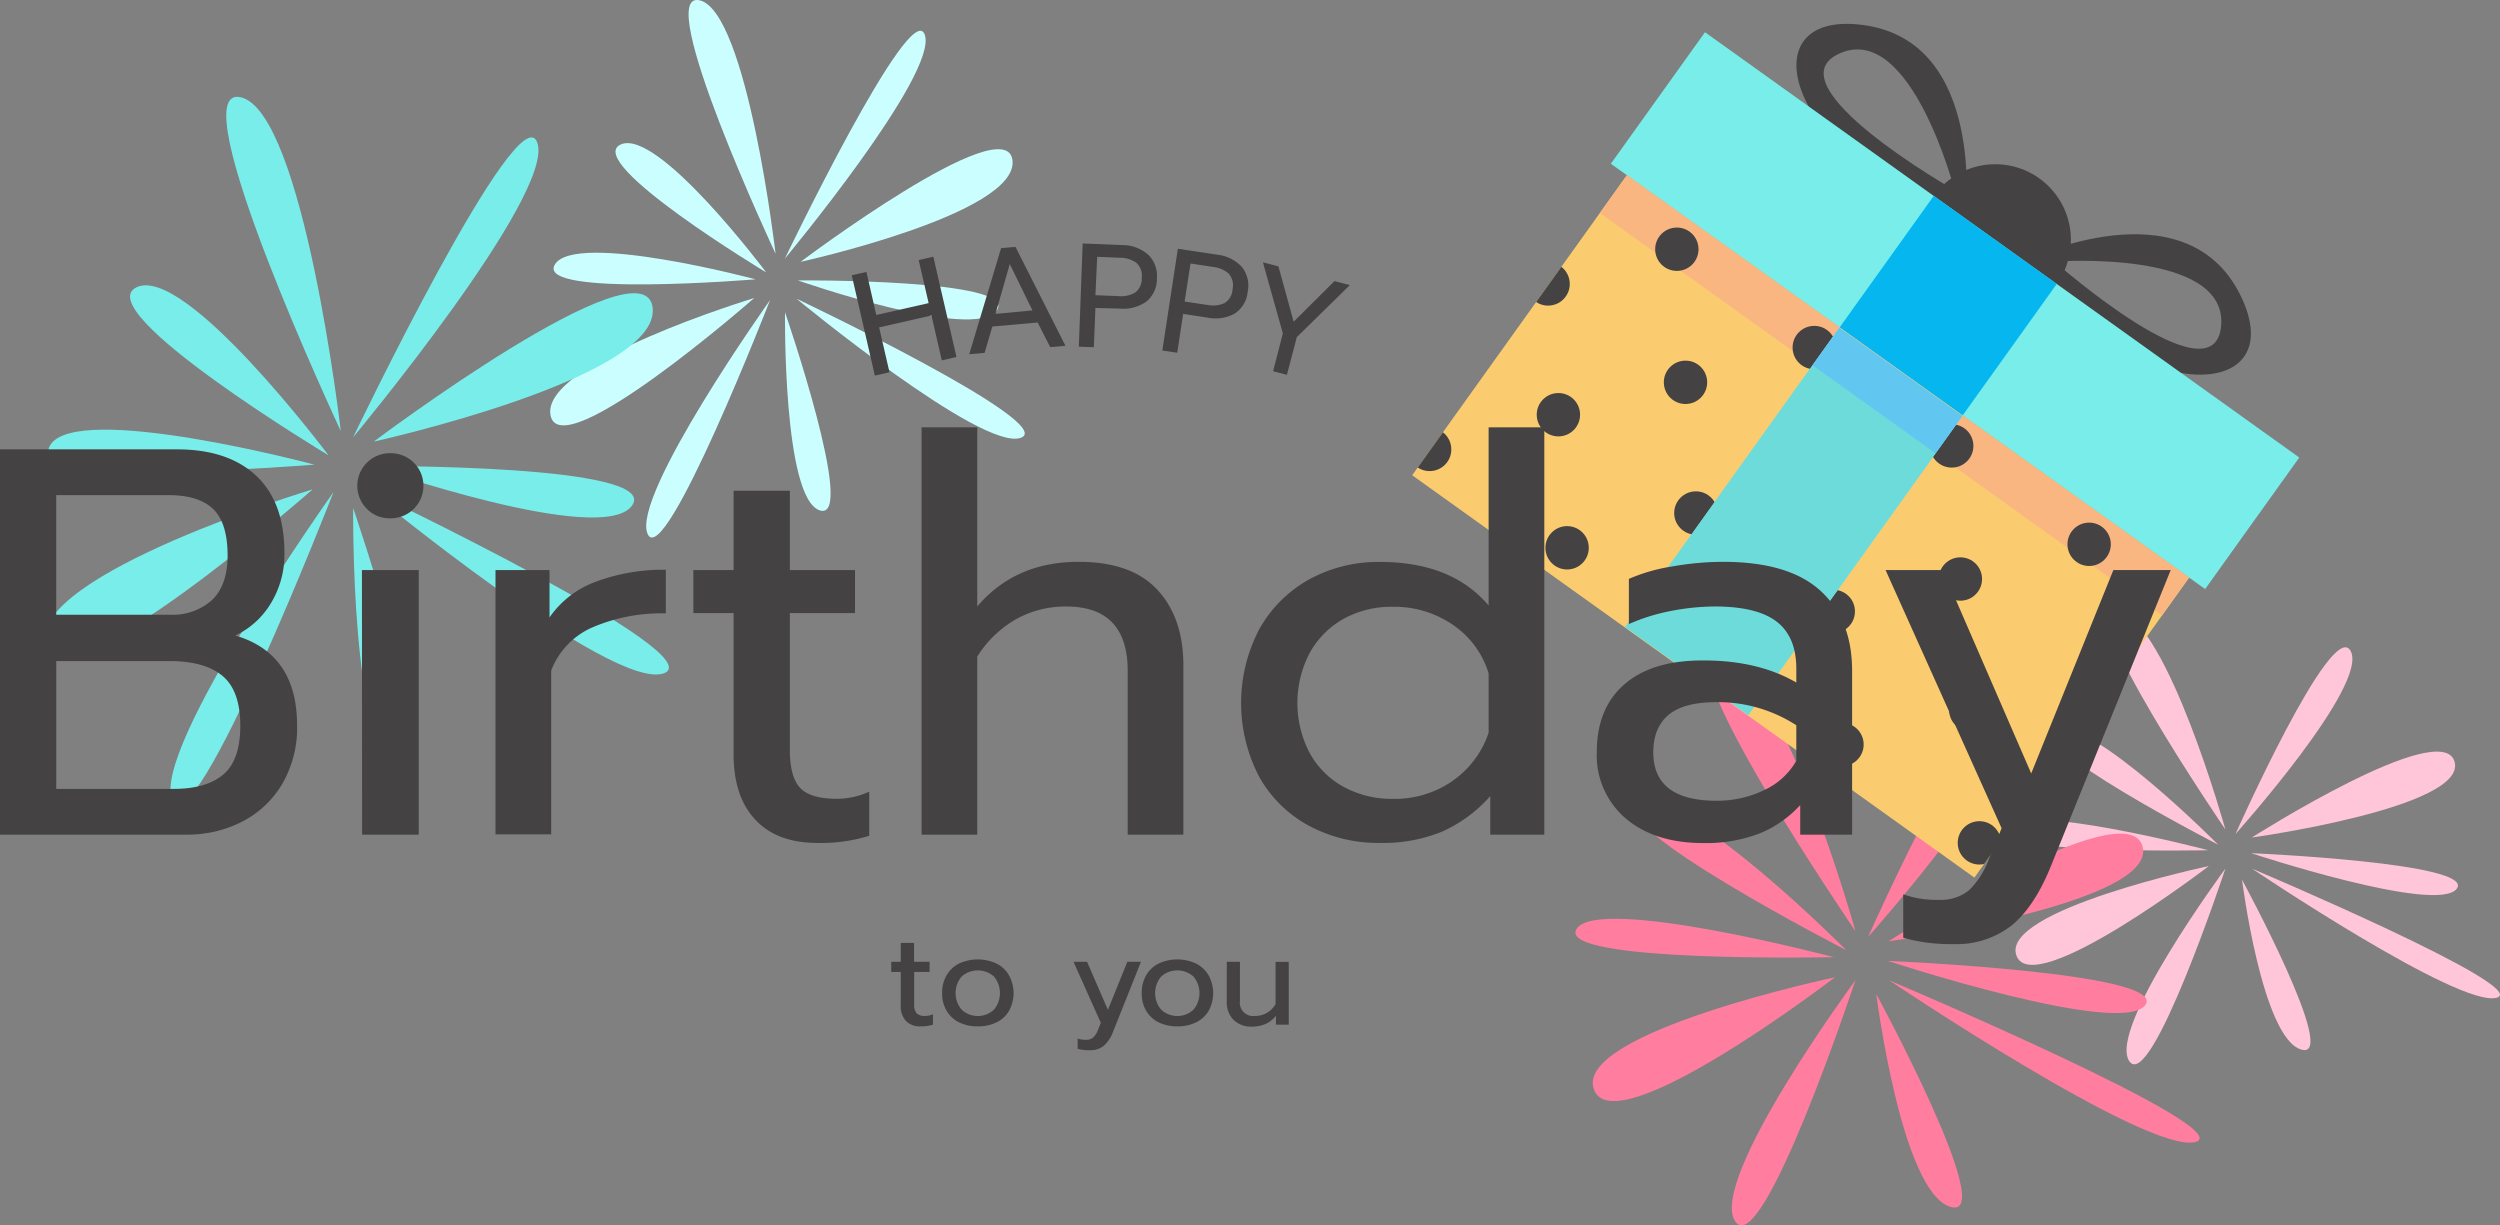 <svg xmlns="http://www.w3.org/2000/svg" xmlns:xlink="http://www.w3.org/1999/xlink" viewBox="0 0 422.1 206.89"><rect x="0" y="0" width="422.1" height="206.89" fill="#808080" stroke="none"/><defs><clipPath id="clip-path" transform="translate(-6.05)"><rect x="251.71" y="57.73" width="116.73" height="62.29" transform="translate(109.64 -163.85) rotate(35.59)" fill="none"/></clipPath></defs><g id="Layer_2" data-name="Layer 2"><g id="OBJECTS"><path d="M383.49,140.82s16.3-36.66,19.44-30.92S383.49,140.82,383.49,140.82Z" transform="translate(-6.05)" fill="#ffc5d8"/><path d="M386.24,141.41s32.18-20.49,34.25-12.77S386.24,141.41,386.24,141.41Z" transform="translate(-6.05)" fill="#ffc5d8"/><path d="M386.14,144.05s38,1.62,34.71,6S386.14,144.05,386.14,144.05Z" transform="translate(-6.05)" fill="#ffc5d8"/><path d="M381.79,146.64s-12.62,38.1-16.25,32.5S381.79,146.64,381.79,146.64Z" transform="translate(-6.05)" fill="#ffc5d8"/><path d="M380.57,142.62S347,125.36,353,123.12,380.57,142.62,380.57,142.62Z" transform="translate(-6.05)" fill="#ffc5d8"/><path d="M386.29,146.67s47.7,20.15,41.26,21.8S386.29,146.67,386.29,146.67Z" transform="translate(-6.05)" fill="#ffc5d8"/><path d="M381.79,140.06s-26.57-38.92-18.17-37S381.79,140.06,381.79,140.06Z" transform="translate(-6.05)" fill="#ffc5d8"/><path d="M379,146.22s-29.74,22.78-32.5,15.11S379,146.22,379,146.22Z" transform="translate(-6.05)" fill="#ffc5d8"/><path d="M378.89,143.55s-37.49.81-34.7-3.79S378.89,143.55,378.89,143.55Z" transform="translate(-6.05)" fill="#ffc5d8"/><path d="M384.59,148.52s16.63,30.65,10,28.69S384.59,148.52,384.59,148.52Z" transform="translate(-6.05)" fill="#ffc5d8"/><path d="M321.46,158.19s20.41-45.92,24.34-38.74S321.46,158.19,321.46,158.19Z" transform="translate(-6.05)" fill="#ff7d9e"/><path d="M324.9,158.93s40.3-25.67,42.9-16S324.9,158.93,324.9,158.93Z" transform="translate(-6.05)" fill="#ff7d9e"/><path d="M324.78,162.24s47.55,2,43.47,7.46S324.78,162.24,324.78,162.24Z" transform="translate(-6.05)" fill="#ff7d9e"/><path d="M319.33,165.48S303.51,213.2,299,206.19,319.33,165.48,319.33,165.48Z" transform="translate(-6.05)" fill="#ff7d9e"/><path d="M317.8,160.45s-42-21.63-34.54-24.44S317.8,160.45,317.8,160.45Z" transform="translate(-6.05)" fill="#ff7d9e"/><path d="M325,165.51s59.75,25.24,51.69,27.31S325,165.51,325,165.51Z" transform="translate(-6.05)" fill="#ff7d9e"/><path d="M319.33,157.23s-33.28-48.74-22.76-46.31S319.33,157.23,319.33,157.23Z" transform="translate(-6.05)" fill="#ff7d9e"/><path d="M315.87,165s-37.26,28.53-40.71,18.93S315.87,165,315.87,165Z" transform="translate(-6.05)" fill="#ff7d9e"/><path d="M315.69,161.61s-47,1-43.46-4.76S315.69,161.61,315.69,161.61Z" transform="translate(-6.05)" fill="#ff7d9e"/><path d="M322.84,167.83s20.82,38.39,12.53,35.94S322.84,167.83,322.84,167.83Z" transform="translate(-6.05)" fill="#ff7d9e"/><path d="M384.24,49.69c-9.38-18.67-36-5.84-36-5.84C365.24,69,393.62,68.35,384.24,49.69Zm-31.31-5.52S382.19,42,381.07,55,352.93,44.17,352.93,44.17Z" transform="translate(-6.05)" fill="#444242"/><path d="M337.88,36.44s3.56-29.34-17.14-32.2S308.65,28.45,337.88,36.44ZM316.7,9c12-5.28,19.37,23.12,19.37,23.12S304.68,14.26,316.7,9Z" transform="translate(-6.05)" fill="#444242"/><circle cx="336.88" cy="40.5" r="12.77" fill="#444242"/><rect x="274.45" y="38.79" width="123.39" height="27.31" transform="translate(87.26 -185.83) rotate(35.59)" fill="#78edea"/><rect x="322.19" y="37.94" width="25.54" height="27.4" transform="translate(86.57 -185.29) rotate(35.59)" fill="#06b6ee"/><rect x="251.71" y="57.73" width="116.73" height="62.29" transform="translate(103.59 -163.85) rotate(35.59)" fill="#facc6f"/><rect x="267.55" y="62.81" width="116.73" height="7.86" transform="translate(93.67 -177.21) rotate(35.59)" fill="#fab680"/><g clip-path="url(#clip-path)"><circle cx="283.12" cy="42.08" r="3.66" fill="#444242"/><circle cx="306.32" cy="58.68" r="3.66" fill="#444242"/><circle cx="329.53" cy="75.29" r="3.66" fill="#444242"/><circle cx="352.73" cy="91.9" r="3.66" fill="#444242"/><circle cx="261.38" cy="47.94" r="3.66" fill="#444242"/><circle cx="284.58" cy="64.55" r="3.66" fill="#444242"/><circle cx="330.99" cy="97.76" r="3.66" fill="#444242"/><circle cx="354.2" cy="114.37" r="3.66" fill="#444242"/><circle cx="263.12" cy="70.02" r="3.66" fill="#444242"/><circle cx="286.33" cy="86.62" r="3.66" fill="#444242"/><circle cx="309.53" cy="103.23" r="3.66" fill="#444242"/><circle cx="332.74" cy="119.84" r="3.66" fill="#444242"/><circle cx="241.38" cy="75.88" r="3.66" fill="#444242"/><circle cx="264.59" cy="92.49" r="3.66" fill="#444242"/><circle cx="311" cy="125.7" r="3.66" fill="#444242"/><circle cx="334.2" cy="142.31" r="3.66" fill="#444242"/><circle cx="307.79" cy="81.15" r="3.66" fill="#444242"/></g><rect x="296.14" y="56.98" width="25.54" height="62.11" transform="translate(102.89 -163.33) rotate(35.59)" fill="#6edbdb"/><rect x="296.14" y="56.98" width="25.54" height="62.11" transform="translate(102.89 -163.33) rotate(35.59)" fill="#6edbdb"/><rect x="311.95" y="62.06" width="25.54" height="7.77" transform="translate(92.98 -176.66) rotate(35.59)" fill="#62c7f0"/><path d="M138.57,43.66S159.88-.75,162.19,5.87,138.57,43.66,138.57,43.66Z" transform="translate(-6.05)" fill="#cbffff"/><path d="M141.22,44.21S176,18.06,177,27.09,141.22,44.21,141.22,44.21Z" transform="translate(-6.05)" fill="#cbffff"/><path d="M140.75,47.34s37.43-.27,33.59,5.07S140.75,47.34,140.75,47.34Z" transform="translate(-6.05)" fill="#cbffff"/><path d="M136.07,50.66S118.2,96.57,115.39,90.14,136.07,50.66,136.07,50.66Z" transform="translate(-6.05)" fill="#cbffff"/><path d="M135.42,46S104.58,27.42,110.8,24.42,135.42,46,135.42,46Z" transform="translate(-6.05)" fill="#cbffff"/><path d="M140.53,50.43S185,71.58,178.4,73.92,140.53,50.43,140.53,50.43Z" transform="translate(-6.05)" fill="#cbffff"/><path d="M137,42.85S116.1-1.77,124.16.05,137,42.85,137,42.85Z" transform="translate(-6.05)" fill="#cbffff"/><path d="M133.39,50.32S100.69,79,99,70.11,133.39,50.32,133.39,50.32Z" transform="translate(-6.05)" fill="#cbffff"/><path d="M133.62,47.16s-37.3,3.11-33.88-2.51S133.62,47.16,133.62,47.16Z" transform="translate(-6.05)" fill="#cbffff"/><path d="M138.59,52.72s12.18,35.39,5.9,33.46S138.59,52.72,138.59,52.72Z" transform="translate(-6.05)" fill="#cbffff"/><path d="M65.66,73.85S93.72,15.36,96.77,24.09,65.66,73.85,65.66,73.85Z" transform="translate(-6.05)" fill="#78edea"/><path d="M69.15,74.56S115,40.13,116.25,52,69.15,74.56,69.15,74.56Z" transform="translate(-6.05)" fill="#78edea"/><path d="M68.53,78.69s49.29-.35,44.23,6.68S68.53,78.69,68.53,78.69Z" transform="translate(-6.05)" fill="#78edea"/><path d="M62.37,83.06s-23.53,60.45-27.23,52S62.37,83.06,62.37,83.06Z" transform="translate(-6.05)" fill="#78edea"/><path d="M61.52,76.88S20.91,52.46,29.1,48.51,61.52,76.88,61.52,76.88Z" transform="translate(-6.05)" fill="#78edea"/><path d="M68.24,82.76s58.58,27.86,49.87,30.93S68.24,82.76,68.24,82.76Z" transform="translate(-6.05)" fill="#78edea"/><path d="M63.59,72.78S36.07,14,46.69,16.42,63.59,72.78,63.59,72.78Z" transform="translate(-6.05)" fill="#78edea"/><path d="M58.84,82.62s-43.06,37.81-45.25,26.05S58.84,82.62,58.84,82.62Z" transform="translate(-6.05)" fill="#78edea"/><path d="M59.14,78.45S10,82.55,14.53,75.15,59.14,78.45,59.14,78.45Z" transform="translate(-6.05)" fill="#78edea"/><path d="M65.68,85.78s16,46.6,7.77,44.05S65.68,85.78,65.68,85.78Z" transform="translate(-6.05)" fill="#78edea"/><path d="M149.86,46.48l2.48-.57L154,53.18l8.84-2-1.68-7.27,2.47-.57,3.91,16.93-2.47.58-1.75-7.58-8.84,2,1.75,7.58-2.47.57Z" transform="translate(-6.05)" fill="#444242"/><path d="M175.08,41.89l2.42-.21,8.44,16.7-2.57.23-2.12-4.16-7.65.68-1.31,4.45-2.6.23Zm5.29,10.52-3.83-7.83L174.13,53Z" transform="translate(-6.05)" fill="#444242"/><path d="M188.85,41.11l6.69.27A6.56,6.56,0,0,1,199.91,43,5,5,0,0,1,201.38,47a4.9,4.9,0,0,1-1.78,3.92,6.74,6.74,0,0,1-4.5,1.18L191,52l-.27,6.63-2.53-.1ZM194.91,50a4.71,4.71,0,0,0,2.79-.6,2.88,2.88,0,0,0,1.12-2.47,2.89,2.89,0,0,0-.92-2.56,4.63,4.63,0,0,0-2.72-.85l-3.88-.16L191,49.84Z" transform="translate(-6.05)" fill="#444242"/><path d="M204.92,42l6.61,1a6.59,6.59,0,0,1,4.18,2.06,5,5,0,0,1,1,4.18,4.94,4.94,0,0,1-2.2,3.71,6.73,6.73,0,0,1-4.6.67L205.81,53l-1,6.56-2.51-.38Zm5,9.49a4.76,4.76,0,0,0,2.84-.3,2.85,2.85,0,0,0,1.39-2.33,3,3,0,0,0-.63-2.65,4.75,4.75,0,0,0-2.62-1.14l-3.84-.58-1,6.42Z" transform="translate(-6.05)" fill="#444242"/><path d="M222.65,56.29l-3.37-12,2.62.69,2.57,9.34,6.89-6.86,2.59.68L225,56.92l-1.67,6.37L221,62.67Z" transform="translate(-6.05)" fill="#444242"/><path d="M6.05,75.87H35.92q8.65,0,13.4,4.47t4.75,13a15.82,15.82,0,0,1-2.28,8.51,14,14,0,0,1-6,5.45q10.41,3.08,10.42,15.17a18.8,18.8,0,0,1-2.47,9.82A16.67,16.67,0,0,1,47,138.69a20.23,20.23,0,0,1-9.5,2.23H6.05Zm28.66,27.92a9.93,9.93,0,0,0,7.17-2.51q2.59-2.52,2.6-7.45,0-5.67-2.56-8T34.06,83.6H15.54v20.19Zm.65,29.41c3.66,0,6.46-.81,8.38-2.42s2.88-4.37,2.88-8.28-1-6.7-3-8.38-5-2.51-9.07-2.51h-19V133.2Z" transform="translate(-6.05)" fill="#444242"/><path d="M68,85.92a5.5,5.5,0,0,1,3.91-9.4,5.54,5.54,0,0,1,4,1.59,5.49,5.49,0,0,1,0,7.81,5.54,5.54,0,0,1-4,1.59A5.29,5.29,0,0,1,68,85.92Zm-.84,10.33h9.59v44.67H67.19Z" transform="translate(-6.05)" fill="#444242"/><path d="M89.71,96.25h9.12v8a16.27,16.27,0,0,1,7.87-6.05,32.44,32.44,0,0,1,11.77-2v7.36a29.59,29.59,0,0,0-12.29,2.32,13,13,0,0,0-7.07,7.35v27.64h-9.4Z" transform="translate(-6.05)" fill="#444242"/><path d="M133.59,138.41q-3.68-3.91-3.68-11.07V103.51h-6.79V96.25h6.79V82.85h9.5v13.4h11v7.26h-11v23.17q0,4.47,1.72,6.33c1.14,1.25,3.24,1.86,6.28,1.86a13.06,13.06,0,0,0,5.4-1.21v7.45a27.24,27.24,0,0,1-8.75,1.21Q137.26,142.32,133.59,138.41Z" transform="translate(-6.05)" fill="#444242"/><path d="M161.65,72.15h9.4V102.4q6.42-7.55,17.12-7.54,8.94,0,13.31,4.74t4.37,12.75v28.57h-9.4V113.28q0-10.89-10.42-10.88a17.14,17.14,0,0,0-8.33,2.09,18.64,18.64,0,0,0-6.65,6.37v30.06h-9.4Z" transform="translate(-6.05)" fill="#444242"/><path d="M227,139.39a21.16,21.16,0,0,1-8.37-8.28,26.91,26.91,0,0,1,0-24.81A21.71,21.71,0,0,1,227,97.88a24.15,24.15,0,0,1,12.06-3q12.09,0,18.33,7.35V72.15h9.4v68.77h-9.12v-6.51a23.78,23.78,0,0,1-8.14,6,26.34,26.34,0,0,1-10.47,1.91A24.74,24.74,0,0,1,227,139.39Zm24.29-7.54a16.08,16.08,0,0,0,6.1-8.14v-10a15.17,15.17,0,0,0-6-8.19,17.42,17.42,0,0,0-10.19-3.07,16.7,16.7,0,0,0-8.24,2,14.82,14.82,0,0,0-5.77,5.77,18.21,18.21,0,0,0,0,16.94,14.43,14.43,0,0,0,5.77,5.72,16.89,16.89,0,0,0,8.24,2A17.13,17.13,0,0,0,251.31,131.85Z" transform="translate(-6.05)" fill="#444242"/><path d="M280.53,138.18A14,14,0,0,1,275.65,127q0-7.44,4.7-11.49t13.35-4q9.23,0,15.64,3.73v-2.33q0-5.31-3.21-7.87T296,102.4a39.43,39.43,0,0,0-8,.79,32.21,32.21,0,0,0-6.93,2.18V97.74a29.72,29.72,0,0,1,7.26-2.09,49.34,49.34,0,0,1,8.65-.79q11.08,0,16.43,4.88t5.35,13.54v27.64H310v-5a18.9,18.9,0,0,1-6.84,4.79,25.25,25.25,0,0,1-9.63,1.63Q285.42,142.32,280.53,138.18Zm23.41-4.79a12,12,0,0,0,5.4-4.94v-6a24.4,24.4,0,0,0-13.5-3.9c-3.6,0-6.28.69-8,2.09s-2.65,3.52-2.65,6.37q0,8.19,10.7,8.19A18.37,18.37,0,0,0,303.94,133.39Z" transform="translate(-6.05)" fill="#444242"/><path d="M327.39,158.33V151a16.69,16.69,0,0,0,6,.93,7.51,7.51,0,0,0,5.11-1.62,14,14,0,0,0,3.35-5.26l2.15-5.21L324.41,96.25h9.68L349,130.59l13.87-34.34h9.68L352.42,146q-2.79,7-6.65,10.19a15.14,15.14,0,0,1-10,3.21A29.22,29.22,0,0,1,327.39,158.33Z" transform="translate(-6.05)" fill="#444242"/><path d="M159,172.37a3.69,3.69,0,0,1-.87-2.63V164.1h-1.6v-1.71h1.6v-3.18h2.25v3.18H163v1.71h-2.6v5.49a2.22,2.22,0,0,0,.41,1.5,2,2,0,0,0,1.49.44,3.09,3.09,0,0,0,1.27-.29V173a6.22,6.22,0,0,1-2.07.29A3.27,3.27,0,0,1,159,172.37Z" transform="translate(-6.05)" fill="#444242"/><path d="M168,172.62a5,5,0,0,1-2.11-1.94,5.65,5.65,0,0,1-.77-3,5.76,5.76,0,0,1,.75-3,5,5,0,0,1,2.12-2,7.54,7.54,0,0,1,6.3,0,5,5,0,0,1,2.12,2,6.22,6.22,0,0,1,0,6,4.92,4.92,0,0,1-2.12,1.94,7,7,0,0,1-3.15.67A6.94,6.94,0,0,1,168,172.62Zm5.87-2.15a4.37,4.37,0,0,0,0-5.59,4.1,4.1,0,0,0-5.46,0,4.34,4.34,0,0,0,0,5.59,4,4,0,0,0,5.46,0Z" transform="translate(-6.05)" fill="#444242"/><path d="M188,177.08v-1.74a3.87,3.87,0,0,0,1.41.22,1.74,1.74,0,0,0,1.21-.39,3.24,3.24,0,0,0,.8-1.24l.5-1.23-4.62-10.31h2.29l3.52,8.12,3.28-8.12h2.3L194,174.15a6,6,0,0,1-1.58,2.41,3.57,3.57,0,0,1-2.37.76A7,7,0,0,1,188,177.08Z" transform="translate(-6.05)" fill="#444242"/><path d="M201.69,172.62a5,5,0,0,1-2.11-1.94,5.65,5.65,0,0,1-.76-3,5.86,5.86,0,0,1,.74-3,5,5,0,0,1,2.12-2,7.54,7.54,0,0,1,6.3,0,5.13,5.13,0,0,1,2.13,2,6.22,6.22,0,0,1,0,6,5,5,0,0,1-2.13,1.94,7,7,0,0,1-3.15.67A6.94,6.94,0,0,1,201.69,172.62Zm5.87-2.15a4.37,4.37,0,0,0,0-5.59,4.1,4.1,0,0,0-5.46,0,4.34,4.34,0,0,0,0,5.59,4,4,0,0,0,5.46,0Z" transform="translate(-6.05)" fill="#444242"/><path d="M214.27,172.15a4.27,4.27,0,0,1-1.09-3.07v-6.69h2.22V169a2.24,2.24,0,0,0,2.54,2.53,3.91,3.91,0,0,0,3.48-2v-7.13h2.22V173h-2.16v-1.5a4.53,4.53,0,0,1-1.77,1.39,5.59,5.59,0,0,1-2.21.44A4.27,4.27,0,0,1,214.27,172.15Z" transform="translate(-6.05)" fill="#444242"/></g></g></svg>